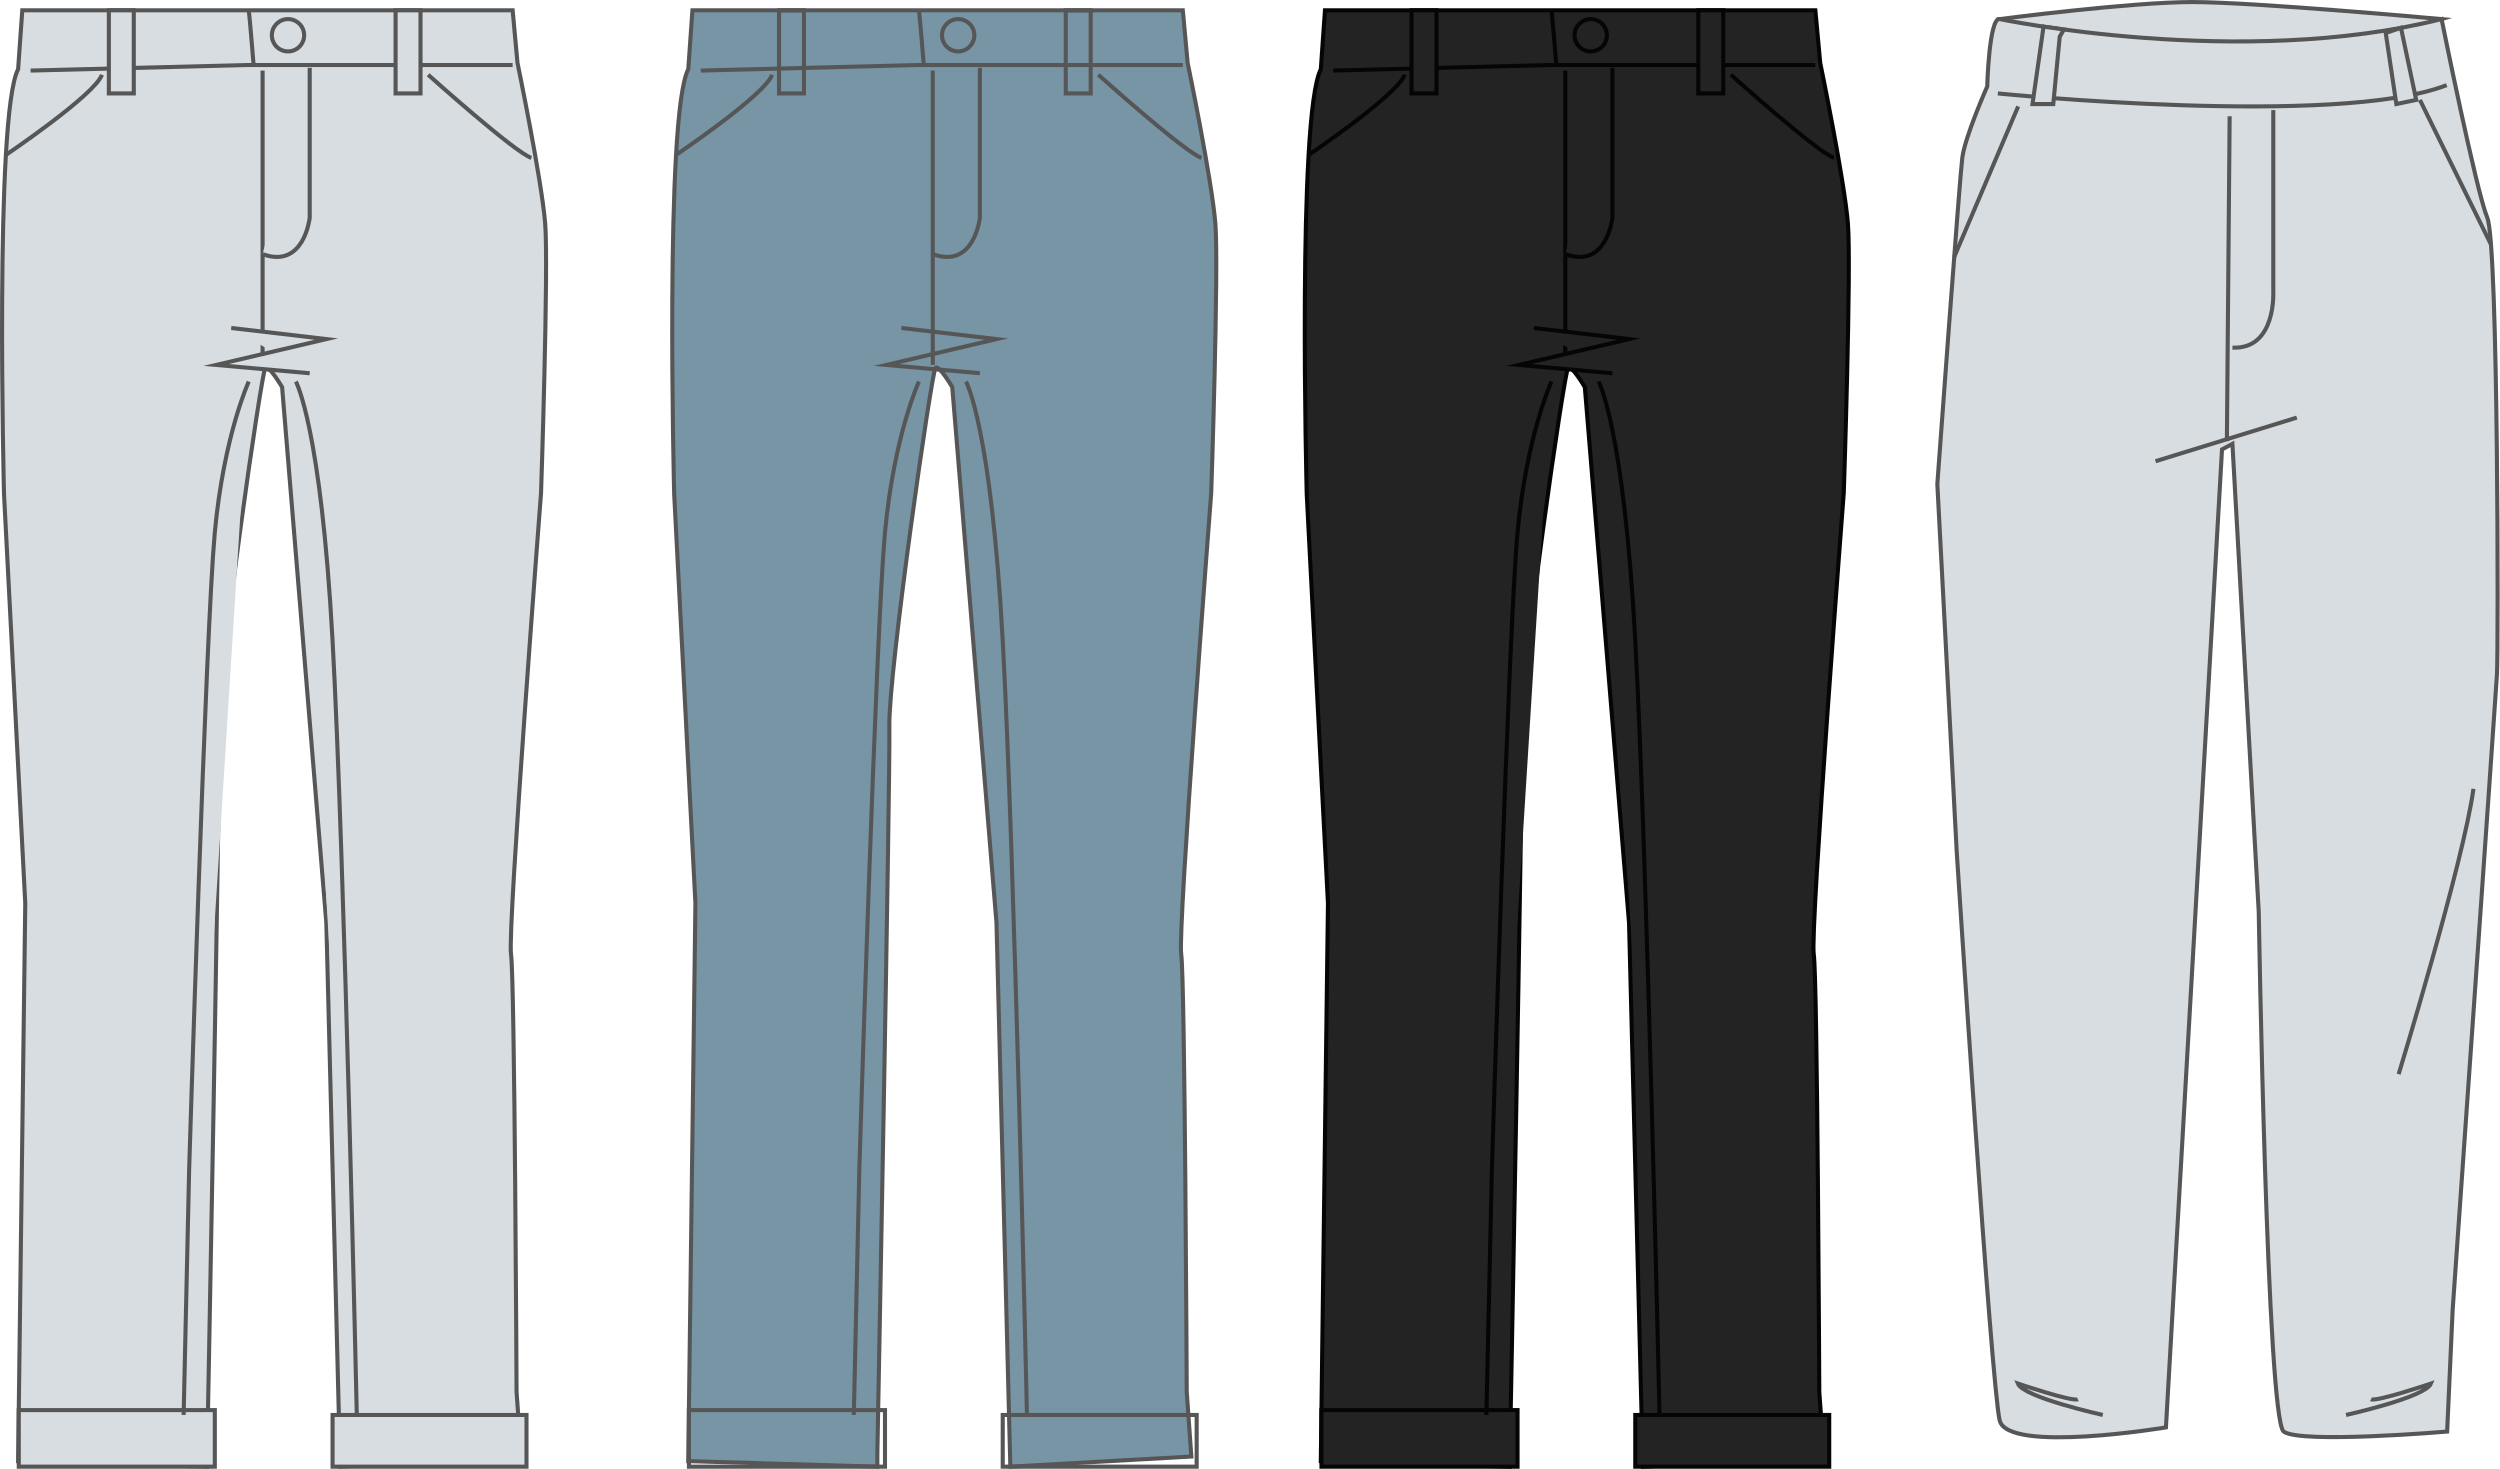 <svg xmlns="http://www.w3.org/2000/svg" width="611.084" height="359.031" viewBox="0 0 611.084 359.031"><g transform="translate(-215.271 196.606)"><path d="M420.165-191.94s32-4.166,47.066-4.166,60.948,4.166,60.948,4.166l-26.3,8.013-78.555-2.482Z" transform="translate(283.899)" fill="#d7dde0" stroke="#565656" stroke-miterlimit="10" stroke-width="1"/><path d="M219.7-180.869l1.018-14.391H340.578l1.185,12.867s5.925,28.611,6.77,39.278-1.015,65.858-1.015,65.858-8.24,106.827-7.337,112.7,1.355,107,1.355,107l1.13,15.8-44.245,2.482L295.036,27.764l-10.81-130.925s-3.187-5.416-4.088-4.74S268.626-33.409,268.85-20.315s-2.934,177.652-2.934,177.652v3.385l-46.22-1.355,1.751-136.343-5.194-100S213.884-169.638,219.7-180.869Z" transform="translate(0 1.175)" fill="#d7dde0" stroke="#565656" stroke-miterlimit="10" stroke-width="1"/><path d="M218.693-188.307l52.822-1.354h65.011" transform="translate(4.052 8.952)" fill="#d7dde0" stroke="#565656" stroke-miterlimit="10" stroke-width="1"/><path d="M241.016-195.26c.17.846,1.185,13.376,1.185,13.376" transform="translate(35.059 1.175)" fill="#d7dde0" stroke="#565656" stroke-miterlimit="10" stroke-width="1"/><line y2="71.952" transform="translate(279.46 -179.355)" fill="#d7dde0" stroke="#565656" stroke-miterlimit="10" stroke-width="1"/><path d="M253.946-189.378v36.655s-1.355,12.612-11.513,8.887" transform="translate(37.027 9.345)" fill="#d7dde0" stroke="#565656" stroke-miterlimit="10" stroke-width="1"/><path d="M216.166-169.067s21.781-14.692,23.474-19.6" transform="translate(0.542 10.33)" fill="#d7dde0" stroke="#565656" stroke-miterlimit="10" stroke-width="1"/><path d="M259.37-188.669S280.7-169.538,284.6-168.353" transform="translate(60.553 10.33)" fill="#d7dde0" stroke="#565656" stroke-miterlimit="10" stroke-width="1"/><rect width="6.095" height="20.316" transform="translate(241.876 -194.085)" fill="#d7dde0" stroke="#565656" stroke-miterlimit="10" stroke-width="1"/><rect width="6.095" height="20.316" transform="translate(311.966 -194.085)" fill="#d7dde0" stroke="#565656" stroke-miterlimit="10" stroke-width="1"/><circle cx="3.95" cy="3.95" r="3.95" transform="translate(281.718 -191.94)" fill="#d7dde0" stroke="#565656" stroke-miterlimit="10" stroke-width="1"/><rect width="47.404" height="12.641" transform="translate(296.56 149.256)" fill="#d7dde0" stroke="#565656" stroke-miterlimit="10" stroke-width="1"/><rect width="47.921" height="13.824" transform="translate(219.857 148.073)" fill="#d7dde0" stroke="#565656" stroke-miterlimit="10" stroke-width="1"/><path d="M245.835-157.276s6.094,10.837,8.973,63.318,5.925,189.279,5.925,189.279" transform="translate(41.752 53.935)" fill="#d7dde0" stroke="#565656" stroke-miterlimit="10" stroke-width="1"/><path d="M250.27-157.276s-6.094,13.206-8.3,36.908-6.264,155.417-6.264,155.417l-1.355,60.272" transform="translate(25.805 53.935)" fill="#d7dde0" stroke="#565656" stroke-miterlimit="10" stroke-width="1"/><path d="M241.353-162.756l23.251,2.709-26.919,6.321,22.855,2.032" transform="translate(30.432 46.324)" fill="#d7dde0" stroke="#565656" stroke-miterlimit="10" stroke-width="1"/><path d="M288.265-180.869l1.018-14.391H409.146l1.185,12.867s5.925,28.611,6.773,39.278-1.018,65.858-1.018,65.858-8.237,106.827-7.334,112.7,1.352,107,1.352,107l1.13,15.8-44.244,2.482L363.6,27.764l-10.81-130.925s-3.185-5.416-4.088-4.74-11.513,74.492-11.288,87.586-2.934,177.652-2.934,177.652v3.385l-46.22-1.355,1.751-136.343-5.191-100S282.452-169.638,288.265-180.869Z" transform="translate(95.244 1.175)" fill="#7795a5" stroke="#565656" stroke-miterlimit="10" stroke-width="1"/><path d="M287.262-188.307l52.822-1.354h65.011" transform="translate(99.295 8.952)" fill="none" stroke="#565656" stroke-miterlimit="10" stroke-width="1"/><path d="M309.585-195.26c.17.846,1.185,13.376,1.185,13.376" transform="translate(130.302 1.175)" fill="none" stroke="#565656" stroke-miterlimit="10" stroke-width="1"/><line y2="71.952" transform="translate(443.273 -179.355)" fill="none" stroke="#565656" stroke-miterlimit="10" stroke-width="1"/><path d="M322.515-189.378v36.655S321.16-140.112,311-143.836" transform="translate(132.27 9.345)" fill="none" stroke="#565656" stroke-miterlimit="10" stroke-width="1"/><path d="M284.735-169.067s21.783-14.692,23.474-19.6" transform="translate(95.785 10.33)" fill="none" stroke="#565656" stroke-miterlimit="10" stroke-width="1"/><path d="M327.939-188.669s21.331,19.131,25.226,20.316" transform="translate(155.796 10.33)" fill="none" stroke="#565656" stroke-miterlimit="10" stroke-width="1"/><rect width="6.095" height="20.316" transform="translate(405.688 -194.085)" fill="none" stroke="#565656" stroke-miterlimit="10" stroke-width="1"/><rect width="6.095" height="20.316" transform="translate(475.778 -194.085)" fill="none" stroke="#565656" stroke-miterlimit="10" stroke-width="1"/><circle cx="3.95" cy="3.95" r="3.95" transform="translate(445.53 -191.94)" fill="none" stroke="#565656" stroke-miterlimit="10" stroke-width="1"/><rect width="47.404" height="12.641" transform="translate(460.372 149.256)" fill="none" stroke="#565656" stroke-miterlimit="10" stroke-width="1"/><rect width="47.921" height="13.824" transform="translate(383.67 148.073)" fill="none" stroke="#565656" stroke-miterlimit="10" stroke-width="1"/><path d="M314.4-157.276s6.094,10.837,8.973,63.318S329.3,95.321,329.3,95.321" transform="translate(136.995 53.935)" fill="none" stroke="#565656" stroke-miterlimit="10" stroke-width="1"/><path d="M318.839-157.276s-6.094,13.206-8.3,36.908-6.264,155.417-6.264,155.417l-1.354,60.272" transform="translate(121.048 53.935)" fill="none" stroke="#565656" stroke-miterlimit="10" stroke-width="1"/><path d="M309.922-162.756l23.25,2.709-26.919,6.321L329.11-151.7" transform="translate(125.675 46.324)" fill="none" stroke="#565656" stroke-miterlimit="10" stroke-width="1"/><path d="M352.986-180.869,354-195.26H473.865l1.187,12.867s5.925,28.611,6.771,39.278-1.015,65.858-1.015,65.858-8.24,106.827-7.337,112.7,1.355,107,1.355,107l1.128,15.8-44.242,2.482L428.323,27.764,417.515-103.161s-3.187-5.416-4.09-4.74-11.513,74.492-11.286,87.586S399.2,157.336,399.2,157.336v3.385l-46.218-1.355,1.749-136.343-5.191-100S347.173-169.638,352.986-180.869Z" transform="translate(185.14 1.175)" fill="#232323" stroke="#050505" stroke-miterlimit="10" stroke-width="1"/><path d="M351.982-188.307l52.822-1.354h65.011" transform="translate(189.191 8.952)" fill="#232323" stroke="#050505" stroke-miterlimit="10" stroke-width="1"/><path d="M374.3-195.26c.17.846,1.187,13.376,1.187,13.376" transform="translate(220.197 1.175)" fill="#232323" stroke="#050505" stroke-miterlimit="10" stroke-width="1"/><line y2="71.952" transform="translate(597.888 -179.355)" fill="#232323" stroke="#050505" stroke-miterlimit="10" stroke-width="1"/><path d="M387.235-189.378v36.655s-1.354,12.612-11.513,8.887" transform="translate(222.167 9.345)" fill="#232323" stroke="#050505" stroke-miterlimit="10" stroke-width="1"/><path d="M349.455-169.067s21.781-14.692,23.475-19.6" transform="translate(185.682 10.33)" fill="#232323" stroke="#050505" stroke-miterlimit="10" stroke-width="1"/><path d="M392.659-188.669s21.331,19.131,25.226,20.316" transform="translate(245.692 10.33)" fill="#232323" stroke="#050505" stroke-miterlimit="10" stroke-width="1"/><rect width="6.095" height="20.316" transform="translate(560.304 -194.085)" fill="#232323" stroke="#050505" stroke-miterlimit="10" stroke-width="1"/><rect width="6.095" height="20.316" transform="translate(630.394 -194.085)" fill="#232323" stroke="#050505" stroke-miterlimit="10" stroke-width="1"/><circle cx="3.95" cy="3.95" r="3.95" transform="translate(600.146 -191.94)" fill="#232323" stroke="#050505" stroke-miterlimit="10" stroke-width="1"/><rect width="47.404" height="12.641" transform="translate(614.988 149.256)" fill="#232323" stroke="#050505" stroke-miterlimit="10" stroke-width="1"/><rect width="47.921" height="13.824" transform="translate(538.285 148.073)" fill="#232323" stroke="#050505" stroke-miterlimit="10" stroke-width="1"/><path d="M379.123-157.276s6.1,10.837,8.973,63.318,5.927,189.279,5.927,189.279" transform="translate(226.891 53.935)" fill="#232323" stroke="#050505" stroke-miterlimit="10" stroke-width="1"/><path d="M383.556-157.276s-6.094,13.206-8.295,36.908S369,35.049,369,35.049l-1.355,60.272" transform="translate(210.945 53.935)" fill="#232323" stroke="#050505" stroke-miterlimit="10" stroke-width="1"/><path d="M374.642-162.756l23.251,2.709-26.919,6.321,22.855,2.032" transform="translate(215.571 46.324)" fill="#232323" stroke="#050505" stroke-miterlimit="10" stroke-width="1"/><path d="M429.028-194.356s58.918,12.3,108.014,0c0,0,8.464,42.042,11.173,48.561s2.709,105.726,2.37,111.483-10.834,155.417-10.834,155.417L538.4,150.9s-35.893,3.048-39.956,0-6.094-126.974-6.094-126.974L485.913-90.52l-2.542,1.355L469.661,149.886s-38.6,6.434-40.632-1.691S418.533,9.367,418.533,9.367L413.784-80.7s5.425-74.494,6.1-79.74,6.094-17.44,6.094-17.44S426.434-194.855,429.028-194.356Z" transform="translate(275.035 2.416)" fill="#d7dde0" stroke="#565656" stroke-miterlimit="10" stroke-width="1"/><path d="M419.976-185.575s83.071,8.352,109.708-2.031" transform="translate(283.636 11.807)" fill="#d7dde0" stroke="#565656" stroke-miterlimit="10" stroke-width="1"/><line x1="15.633" y2="36.789" transform="translate(692.946 -170.592)" fill="#d7dde0" stroke="#565656" stroke-miterlimit="10" stroke-width="1"/><line x2="17.381" y2="35.358" transform="translate(806.773 -172.188)" fill="#d7dde0" stroke="#565656" stroke-miterlimit="10" stroke-width="1"/><path d="M430.179-191.144l-1.58,16.479H423.52l2.7-18.925,4.978.707Z" transform="translate(288.558 3.493)" fill="#d7dde0" stroke="#565656" stroke-miterlimit="10" stroke-width="1"/><path d="M459.661-192.222l2.6,17.381,4.853-1.016-3.725-17.608Z" transform="translate(338.76 3.668)" fill="#d7dde0" stroke="#565656" stroke-miterlimit="10" stroke-width="1"/><line x1="0.677" y2="79.402" transform="translate(759.595 -168.182)" fill="#d7dde0" stroke="#565656" stroke-miterlimit="10" stroke-width="1"/><line y1="10.666" x2="34.537" transform="translate(742.157 -94.536)" fill="#d7dde0" stroke="#565656" stroke-miterlimit="10" stroke-width="1"/><path d="M453.965-185.055v44.187s.848,14.391-9.989,13.883" transform="translate(316.972 15.35)" fill="#d7dde0" stroke="#565656" stroke-miterlimit="10" stroke-width="1"/><path d="M460.984-45.854S476.9-98,479.269-115.606" transform="translate(340.597 111.815)" fill="#d7dde0" stroke="#565656" stroke-miterlimit="10" stroke-width="1"/><path d="M455.6-47.08s19.413-4.291,20.768-7.676c0,0-13.316,4.515-14.671,3.837" transform="translate(333.115 196.337)" fill="#d7dde0" stroke="#565656" stroke-miterlimit="10" stroke-width="1"/><path d="M442.788-47.08s-19.413-4.291-20.768-7.676c0,0,13.319,4.515,14.673,3.837" transform="translate(286.475 196.337)" fill="#d7dde0" stroke="#565656" stroke-miterlimit="10" stroke-width="1"/></g></svg>